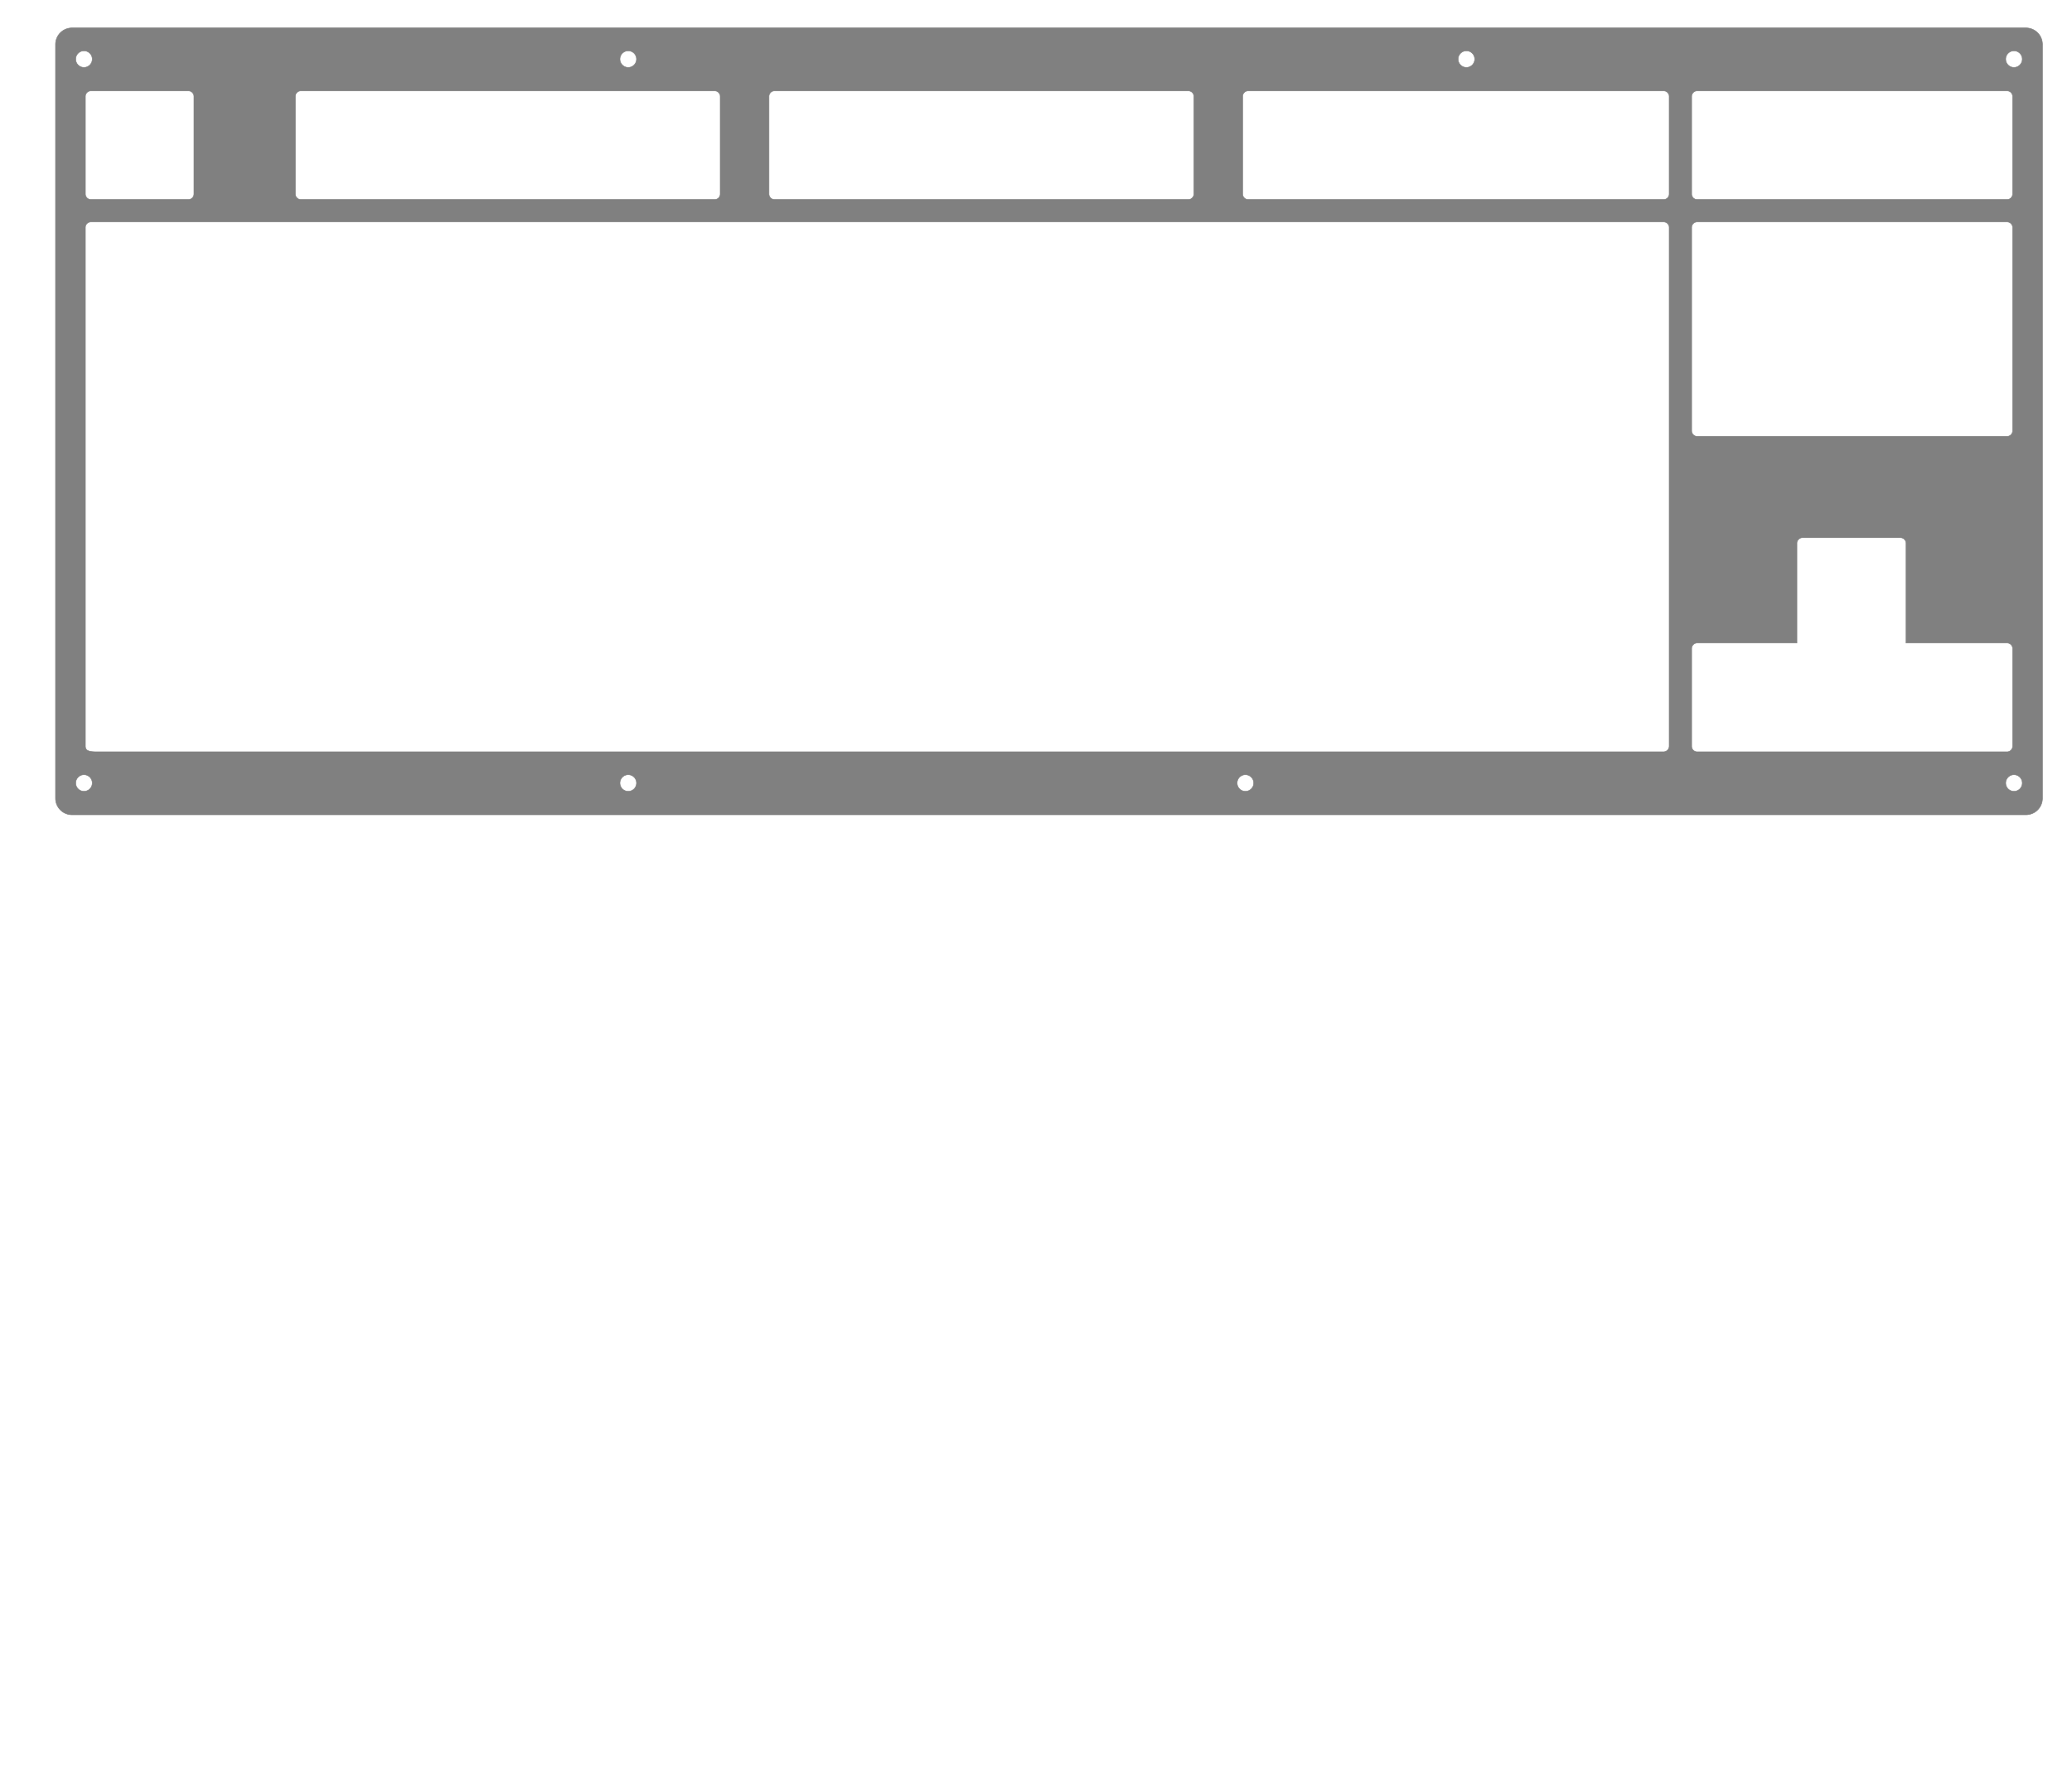 <?xml version="1.0" encoding="UTF-8" standalone="no"?>
<!-- Created with Inkscape (http://www.inkscape.org/) -->

<svg
   width="375mm"
   height="320mm"
   viewBox="0 0 375 320"
   version="1.1"
   id="svg1"
   inkscape:version="1.4 (86a8ad7, 2024-10-11)"
   sodipodi:docname="tkl-top-wk.svg"
   xmlns:inkscape="http://www.inkscape.org/namespaces/inkscape"
   xmlns:sodipodi="http://sodipodi.sourceforge.net/DTD/sodipodi-0.dtd"
   xmlns="http://www.w3.org/2000/svg"
   xmlns:svg="http://www.w3.org/2000/svg">
  <sodipodi:namedview
     id="namedview1"
     pagecolor="#505050"
     bordercolor="#eeeeee"
     borderopacity="1"
     inkscape:showpageshadow="0"
     inkscape:pageopacity="0"
     inkscape:pagecheckerboard="0"
     inkscape:deskcolor="#505050"
     inkscape:document-units="mm"
     showgrid="true"
     inkscape:zoom="7.6799899"
     inkscape:cx="1104.5587"
     inkscape:cy="487.17512"
     inkscape:window-width="1920"
     inkscape:window-height="1009"
     inkscape:window-x="1912"
     inkscape:window-y="-8"
     inkscape:window-maximized="1"
     inkscape:current-layer="layer2-8">
    <inkscape:grid
       id="grid1"
       units="mm"
       originx="0"
       originy="0"
       spacingx="1"
       spacingy="1"
       empcolor="#0099e5"
       empopacity="0.302"
       color="#0099e5"
       opacity="0.149"
       empspacing="5"
       dotted="false"
       gridanglex="30"
       gridanglez="30"
       visible="true" />
  </sodipodi:namedview>
  <defs
     id="defs1">
    <inkscape:path-effect
       effect="fillet_chamfer"
       id="path-effect1"
       is_visible="true"
       lpeversion="1"
       nodesatellites_param="F,0,0,1,0,0.265,0,1 @ F,0,0,1,0,0.265,0,1 @ F,0,0,1,0,0.265,0,1 @ F,0,0,1,0,0.265,0,1 @ F,0,0,1,0,0.265,0,1 @ F,0,0,1,0,0.265,0,1 @ F,0,0,1,0,0.265,0,1 @ F,0,0,1,0,0.265,0,1 | F,0,0,1,0,0.265,0,1 @ F,0,0,1,0,0.265,0,1 @ F,0,0,1,0,0.265,0,1 @ F,0,0,1,0,0.265,0,1 | F,0,0,1,0,0.265,0,1 @ F,0,0,1,0,0.265,0,1 @ F,0,0,1,0,0.265,0,1 @ F,0,0,1,0,0.265,0,1 | F,0,0,1,0,0.265,0,1 @ F,0,0,1,0,0.265,0,1 @ F,0,0,1,0,0.265,0,1 @ F,0,0,1,0,0.265,0,1 | F,0,0,1,0,0.265,0,1 @ F,0,0,1,0,0.265,0,1 @ F,0,0,1,0,0.265,0,1 @ F,0,0,1,0,0.265,0,1 | F,0,0,1,0,0.265,0,1 @ F,0,0,1,0,1,0,1 @ F,0,0,1,0,1,0,1 @ F,0,0,1,0,1,0,1 @ F,0,0,1,0,0.265,0,1 | F,0,0,1,0,1,0,1 @ F,0,1,1,0,1,0,1 @ F,0,1,1,0,1,0,1 @ F,0,0,1,0,1,0,1 | F,0,1,1,0,1,0,1 @ F,0,1,1,0,1,0,1 @ F,0,1,1,0,1,0,1 @ F,0,1,1,0,1,0,1 | F,0,1,1,0,1,0,1 @ F,0,0,1,0,1,0,1 @ F,0,0,1,0,1,0,1 @ F,0,1,1,0,1,0,1 | F,0,0,1,0,1,0,1 @ F,0,0,1,0,0.265,0,1 @ F,0,0,1,0,0.265,0,1 @ F,0,0,1,0,1,0,1 @ F,0,0,1,0,1,0,1 | F,0,0,1,0,1,0,1 @ F,0,0,1,0,1,0,1 @ F,0,0,1,0,1,0,1 @ F,0,0,1,0,0.265,0,1 @ F,0,0,1,0,0.265,0,1 | F,0,0,1,0,1,0,1 @ F,0,0,1,0,1,0,1 @ F,0,0,1,0,1,0,1 @ F,0,0,1,0,1,0,1 | F,0,0,1,0,1,0,1 @ F,0,0,1,0,1,0,1 @ F,0,0,1,0,0.265,0,1 @ F,0,0,1,0,1,0,1 @ F,0,0,1,0,0.265,0,1 @ F,0,0,1,0,0.265,0,1 @ F,0,0,1,0,1,0,1 @ F,0,0,1,0,1,0,1 @ F,0,0,1,0,0.265,0,1 | F,0,0,1,0,0.265,0,1 @ F,0,0,1,0,0.265,0,1 @ F,0,0,1,0,0.265,0,1 @ F,0,0,1,0,0.265,0,1 | F,0,0,1,0,0.265,0,1 @ F,0,0,1,0,0.265,0,1 @ F,0,0,1,0,0.265,0,1 @ F,0,0,1,0,0.265,0,1 | F,0,0,1,0,0.265,0,1 @ F,0,0,1,0,0.265,0,1 @ F,0,0,1,0,0.265,0,1 @ F,0,0,1,0,0.265,0,1 | F,0,0,1,0,0.265,0,1 @ F,0,0,1,0,0.265,0,1 @ F,0,0,1,0,0.265,0,1 @ F,0,0,1,0,0.265,0,1"
       radius="1"
       unit="mm"
       method="auto"
       mode="F"
       chamfer_steps="1"
       flexible="false"
       use_knot_distance="true"
       apply_no_radius="true"
       apply_with_radius="true"
       only_selected="true"
       hide_knots="false" />
    <inkscape:path-effect
       effect="fillet_chamfer"
       id="path-effect1-2"
       is_visible="true"
       lpeversion="1"
       nodesatellites_param="F,0,0,1,0,0,0,1 @ F,0,0,1,0,0,0,1 @ F,0,0,1,0,0,0,1 @ F,0,0,1,0,0,0,1 @ F,0,0,1,0,0,0,1 @ F,0,0,1,0,0,0,1 @ F,0,0,1,0,0,0,1 @ F,0,0,1,0,0,0,1 | F,0,0,1,0,0,0,1 @ F,0,0,1,0,0,0,1 @ F,0,0,1,0,0,0,1 @ F,0,0,1,0,0,0,1 | F,0,0,1,0,0,0,1 @ F,0,0,1,0,0,0,1 @ F,0,0,1,0,0,0,1 @ F,0,0,1,0,0,0,1 | F,0,0,1,0,0,0,1 @ F,0,0,1,0,0,0,1 @ F,0,0,1,0,0,0,1 @ F,0,0,1,0,0,0,1 | F,0,0,1,0,0,0,1 @ F,0,0,1,0,0,0,1 @ F,0,0,1,0,0,0,1 @ F,0,0,1,0,0,0,1 | F,0,0,1,0,0,0,1 @ F,0,0,1,0,1,0,1 @ F,0,0,1,0,1,0,1 @ F,0,0,1,0,1,0,1 @ F,0,0,1,0,0,0,1 | F,0,0,1,0,1,0,1 @ F,0,0,1,0,1,0,1 @ F,0,0,1,0,1,0,1 @ F,0,0,1,0,1,0,1 | F,0,0,1,0,1,0,1 @ F,0,0,1,0,1,0,1 @ F,0,0,1,0,1,0,1 @ F,0,0,1,0,1,0,1 | F,0,0,1,0,1,0,1 @ F,0,0,1,0,1,0,1 @ F,0,0,1,0,1,0,1 @ F,0,0,1,0,1,0,1 | F,0,0,1,0,1,0,1 @ F,0,0,1,0,0,0,1 @ F,0,0,1,0,0,0,1 @ F,0,0,1,0,1,0,1 @ F,0,0,1,0,1,0,1 | F,0,0,1,0,1,0,1 @ F,0,0,1,0,1,0,1 @ F,0,1,1,0,1.039,0,1 @ F,0,1,1,0,1.039,0,1 @ F,0,0,1,0,0,0,1 | F,0,0,1,0,1,0,1 @ F,0,0,1,0,1,0,1 @ F,0,0,1,0,1,0,1 @ F,0,0,1,0,1,0,1 | F,0,0,1,0,1,0,1 @ F,0,0,1,0,1,0,1 @ F,0,0,1,0,0,0,1 @ F,0,0,1,0,1,0,1 @ F,0,0,1,0,0,0,1 @ F,0,0,1,0,0,0,1 @ F,0,0,1,0,1,0,1 @ F,0,0,1,0,1,0,1 @ F,0,0,1,0,0,0,1 | F,0,0,1,0,0,0,1 @ F,0,0,1,0,0,0,1 @ F,0,0,1,0,0,0,1 @ F,0,0,1,0,0,0,1 | F,0,0,1,0,0,0,1 @ F,0,0,1,0,0,0,1 @ F,0,0,1,0,0,0,1 @ F,0,0,1,0,0,0,1 | F,0,0,1,0,0,0,1 @ F,0,0,1,0,0,0,1 @ F,0,0,1,0,0,0,1 @ F,0,0,1,0,0,0,1 | F,0,0,1,0,0,0,1 @ F,0,0,1,0,0,0,1 @ F,0,0,1,0,0,0,1 @ F,0,0,1,0,0,0,1"
       radius="1"
       unit="mm"
       method="auto"
       mode="F"
       chamfer_steps="1"
       flexible="false"
       use_knot_distance="true"
       apply_no_radius="true"
       apply_with_radius="true"
       only_selected="true"
       hide_knots="false" />
  </defs>
  <g
     inkscape:groupmode="layer"
     id="layer2-8"
     inkscape:label="Case-TKL"
     style="display:inline"
     transform="translate(0.2,0.2)">
    <path
       id="rect1-5-8-5"
       style="display:inline;fill:#808080;fill-opacity:1;stroke:#808080;stroke-width:0.1;stroke-opacity:1"
       inkscape:label="wall-outter"
       d="m -21.865,-26.134 c -1.662,0 -3,1.338 -3,3 V 113.267 c 0,1.662 1.338,3 3,3 H 331.735 c 1.662,0 3,-1.338 3,-3 V -23.133 c 0,-1.662 -1.338,-3 -3,-3 z m 2.15,4.15 c 0.828,1.93e-4 1.5,0.672 1.5,1.5 -1.93e-4,0.828 -0.671,1.499 -1.5,1.5 -0.828,9.2e-5 -1.5,-0.671 -1.5,-1.5 -9.2e-5,-0.829 0.672,-1.5 1.5,-1.5 z m 98.5,0 c 0.829,-8.8e-5 1.5,0.672 1.5,1.5 -1.93e-4,0.828 -0.672,1.5 -1.5,1.5 -0.828,9.4e-5 -1.5,-0.671 -1.5,-1.5 -9.2e-5,-0.829 0.672,-1.5 1.5,-1.5 z m 151.7,0 c 0.829,-9.4e-5 1.5,0.672 1.5,1.5 -1.9e-4,0.828 -0.672,1.5 -1.5,1.5 -0.828,-1.93e-4 -1.499,-0.671 -1.5,-1.5 -9e-5,-0.828 0.671,-1.5 1.5,-1.5 z m 99.1,0 c 0.828,1.93e-4 1.5,0.672 1.5,1.5 -1.9e-4,0.828 -0.671,1.499 -1.5,1.5 -0.828,9.4e-5 -1.5,-0.671 -1.5,-1.5 -9e-5,-0.829 0.672,-1.5 1.5,-1.5 z m -348.05,7.25 h 17.651 a 1,1 45 0 1 1,1 l 0,17.65 a 1,1 135 0 1 -1,1 H -18.464 a 1,1 45 0 1 -1,-1 V -13.733 c 0,-0.554 0.446,-1 1,-1 z m 37.999,0 74.901,0 a 1,1 45 0 1 1,1 V 3.917 a 1,1 135 0 1 -1,1 h -74.901 a 1,1 45 0 1 -1,-1 V -13.733 a 1,1 135 0 1 1,-1 z m 85.725,0 74.901,0 a 1,1 45 0 1 1,1 V 3.917 a 1,1 135 0 1 -1,1 h -74.901 a 1,1 45 0 1 -1,-1 l 0,-17.65 a 1,1 135 0 1 1,-1 z m 85.724,0 75.201,0 a 1,1 45 0 1 1,1 V 3.917 a 1,1 135 0 1 -1,1 h -75.201 a 1,1 45 0 1 -1,-1 V -13.733 a 1,1 135 0 1 1,-1 z m 81.263,0 h 56.088 c 0.554,0 1,0.446 1,1 V 3.917 a 1,1 135 0 1 -1,1 h -56.088 a 1,1 45 0 1 -1,-1 l 0,-17.65 a 1,1 135 0 1 1,-1 z M -18.464,8.979 H 266.185 a 1,1 45 0 1 1,1 V 103.828 a 1.039,1.039 135 0 1 -1.039,1.039 H -17.426 c -0.574,0 -1.623,-0.019 -1.901,-0.492 -0.088,-0.149 -0.138,-0.323 -0.138,-0.508 V 9.979 a 1,1 135 0 1 1,-1 z m 290.712,0 h 56.088 a 1,1 45 0 1 1,1 V 46.779 a 1,1 135 0 1 -1,1 h -56.088 a 1,1 45 0 1 -1,-1 V 9.979 a 1,1 135 0 1 1,-1 z m 19.049,57.15 h 17.752 a 1,1 45 0 1 1,1 v 18.049 h 18.287 a 1,1 45 0 1 1,1 l 0,17.689 c 0,0.554 -0.446,1 -1,1 h -56.088 a 1,1 45 0 1 -1,-1 V 86.178 a 1,1 135 0 1 1,-1 h 18.049 v -18.049 a 1,1 135 0 1 1,-1 z M -19.714,109.017 c 0.828,1.9e-4 1.499,0.671 1.5,1.5 8.8e-5,0.828 -0.671,1.5 -1.5,1.5 -0.829,9e-5 -1.5,-0.672 -1.5,-1.5 1.93e-4,-0.828 0.672,-1.5 1.5,-1.5 z m 98.5,0 c 0.828,-9e-5 1.5,0.671 1.5,1.5 8.8e-5,0.829 -0.672,1.5 -1.5,1.5 -0.829,9e-5 -1.5,-0.672 -1.5,-1.5 1.93e-4,-0.828 0.672,-1.5 1.5,-1.5 z m 111.7,0 c 0.828,1.9e-4 1.499,0.671 1.5,1.5 9e-5,0.828 -0.671,1.5 -1.5,1.5 -0.829,9e-5 -1.5,-0.672 -1.5,-1.5 1.9e-4,-0.828 0.672,-1.5 1.5,-1.5 z m 139.1,0 c 0.828,1.9e-4 1.499,0.671 1.5,1.5 9e-5,0.828 -0.671,1.5 -1.5,1.5 -0.829,9e-5 -1.5,-0.672 -1.5,-1.5 1.9e-4,-0.828 0.672,-1.5 1.5,-1.5 z"
       inkscape:path-effect="#path-effect1-2"
       inkscape:original-d="m -21.864732,-26.133511 c -1.662,0 -2.999817,1.338334 -2.999817,3.000334 V 113.26677 c 0,1.662 1.337817,2.99981 2.999817,2.99981 H 331.73539 c 1.662,0 2.99982,-1.33781 2.99982,-2.99981 V -23.133177 c 0,-1.662 -1.33782,-3.000334 -2.99982,-3.000334 z m 2.150256,4.150134 c 0.828356,1.93e-4 1.499742,0.671811 1.49965,1.500167 -1.93e-4,0.828154 -0.671496,1.499457 -1.49965,1.49965 -0.828356,9.2e-5 -1.499974,-0.671294 -1.500167,-1.49965 -9.2e-5,-0.828558 0.671609,-1.500259 1.500167,-1.500167 z m 98.499935,0 c 0.828555,-8.8e-5 1.500252,0.671612 1.50016,1.500167 -1.93e-4,0.828353 -0.671807,1.499738 -1.50016,1.49965 -0.828357,9.4e-5 -1.499977,-0.671293 -1.50017,-1.49965 -9.2e-5,-0.828559 0.671611,-1.500261 1.50017,-1.500167 z m 151.699781,0 c 0.82856,-9.4e-5 1.50026,0.671608 1.50017,1.500167 -1.9e-4,0.828357 -0.67181,1.499744 -1.50017,1.49965 -0.82815,-1.93e-4 -1.49946,-0.671496 -1.49965,-1.49965 -9e-5,-0.828356 0.67129,-1.499974 1.49965,-1.500167 z m 99.10041,0 c 0.82836,1.93e-4 1.49974,0.671811 1.49965,1.500167 -1.9e-4,0.828154 -0.6715,1.499457 -1.49965,1.49965 -0.82836,9.4e-5 -1.49998,-0.671293 -1.50017,-1.49965 -9e-5,-0.828559 0.67161,-1.500261 1.50017,-1.500167 z m -348.050073,7.250204 H 0.1861178 V 4.9167899 H -19.464362 V -13.733234 c 0,-0.554 0.445939,-0.999939 0.999939,-0.999939 z m 36.999292,0 h 76.90073 V 4.9167899 h -76.90073 z m 85.725001,0 h 76.90125 V 4.9167899 h -76.90125 z m 85.72448,0 h 77.20098 V 4.9167899 h -77.20098 z m 81.26326,0 h 57.08799 c 0.554,0 0.99994,0.445939 0.99994,0.999939 V 4.9167899 H 271.24761 Z M -19.464362,8.9785579 H 267.18533 V 104.86676 H -18.464423 c -0.554,0 -0.999939,-0.44594 -0.999939,-0.99994 z m 290.711972,0 h 58.08793 V 47.778773 h -58.08793 z m 19.04897,57.1500001 h 19.75176 v 19.04897 h 19.2872 v 18.689292 c 0,0.554 -0.44594,0.99994 -0.99994,0.99994 H 271.24761 V 85.177528 h 19.04897 z M -19.714476,109.0169 c 0.828154,1.9e-4 1.499457,0.6715 1.49965,1.49965 8.8e-5,0.82835 -0.671297,1.49997 -1.49965,1.50016 -0.828555,9e-5 -1.500255,-0.67161 -1.500167,-1.50016 1.93e-4,-0.82836 0.671811,-1.49974 1.500167,-1.49965 z m 98.499935,0 c 0.828353,-9e-5 1.499967,0.6713 1.50016,1.49965 8.8e-5,0.82855 -0.671608,1.50025 -1.50016,1.50016 -0.828556,9e-5 -1.500258,-0.6716 -1.50017,-1.50016 1.93e-4,-0.82836 0.671813,-1.49974 1.50017,-1.49965 z m 111.700151,0 c 0.82815,1.9e-4 1.49946,0.6715 1.49965,1.49965 9e-5,0.82835 -0.6713,1.49997 -1.49965,1.50016 -0.82855,9e-5 -1.50025,-0.67161 -1.50016,-1.50016 1.9e-4,-0.82835 0.67181,-1.49974 1.50016,-1.49965 z m 139.10004,0 c 0.82815,1.9e-4 1.49946,0.6715 1.49965,1.49965 9e-5,0.82835 -0.6713,1.49997 -1.49965,1.50016 -0.82856,9e-5 -1.50026,-0.6716 -1.50017,-1.50016 1.9e-4,-0.82836 0.67181,-1.49974 1.50017,-1.49965 z"
       transform="translate(34.715,30.984)"
       sodipodi:nodetypes="sssssssssccccccccccccccccccccscccssccccccccccccccccssccccccssccccccccccsscccccccccccccccccccccccc" />
  </g>
</svg>

